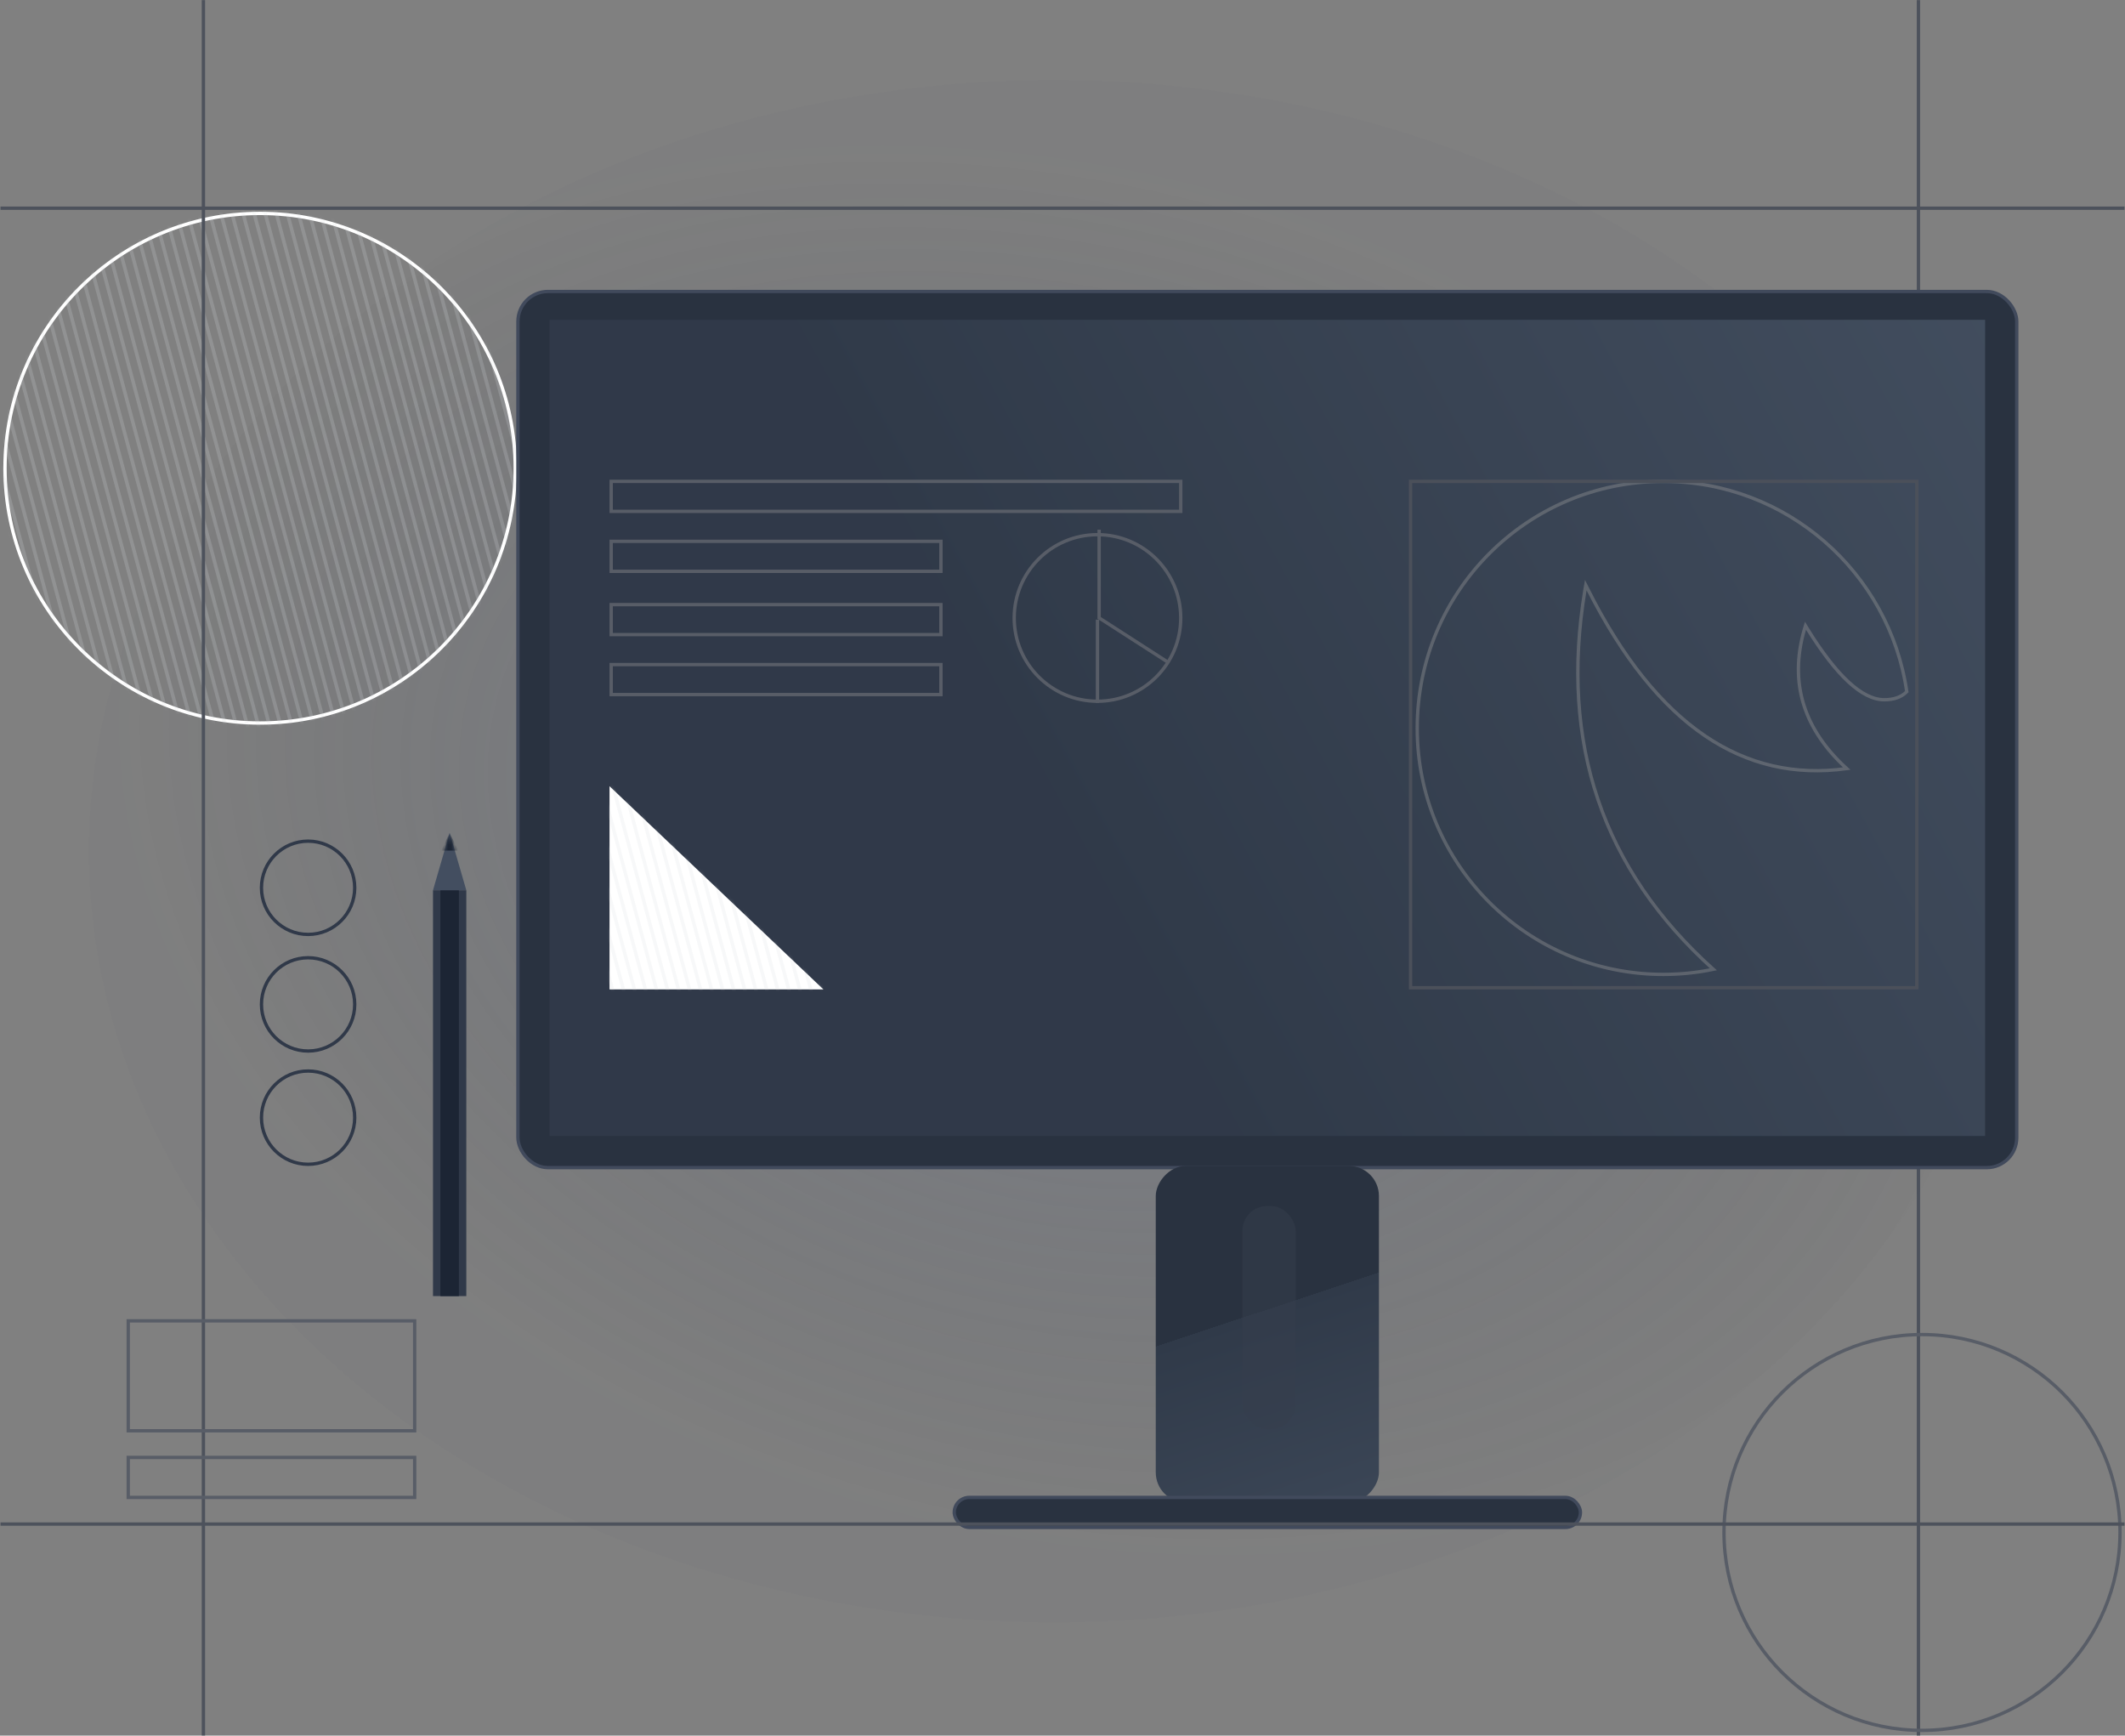 <?xml version="1.0" encoding="UTF-8"?> <svg xmlns="http://www.w3.org/2000/svg" xmlns:xlink="http://www.w3.org/1999/xlink" width="638" height="521" viewBox="0 0 638 521"><rect x="0" y="0" width="638" height="521" fill="#808080" stroke="none"/><defs><linearGradient id="prefix__d" x1="76.011%" x2="16.738%" y1="-218.125%" y2="50%"><stop offset="0%" stop-color="#5D6B7F"></stop><stop offset="100%" stop-color="#303A49"></stop><stop offset="100%" stop-color="#293240"></stop></linearGradient><linearGradient id="prefix__e" x1="233.097%" x2="35.125%" y1="-4.587%" y2="57.622%"><stop offset="0%" stop-color="#5D6B7F"></stop><stop offset="100%" stop-color="#303A49"></stop><stop offset="100%" stop-color="#303949"></stop></linearGradient><path id="prefix__f" d="M0 0L0 61 64.217 61z"></path><path id="prefix__h" d="M0 17.232L5 0 10 17.232z"></path><radialGradient id="prefix__a" cx="50%" cy="50%" r="44.674%" fx="50%" fy="50%" gradientTransform="matrix(-.215 .963 -1.08 -.378 1.147 .207)"><stop offset="0%" stop-color="#7A8AB1" stop-opacity=".588"></stop><stop offset="100%" stop-color="#202938" stop-opacity=".023"></stop></radialGradient><ellipse id="prefix__b" cx="77.097" cy="116.552" rx="77.097" ry="76.988"></ellipse></defs><g fill="none" fill-rule="evenodd"><g transform="translate(1 24)"><ellipse cx="315.35" cy="231.5" fill="url(#prefix__a)" opacity=".45" rx="289.65" ry="231.5"></ellipse><mask id="prefix__c" fill="#fff"><use xlink:href="#prefix__b"></use></mask><ellipse cx="77.097" cy="116.552" stroke="#FFF" rx="76.597" ry="76.488"></ellipse><g fill="#D9DDE0" mask="url(#prefix__c)" opacity=".2"><g><path d="M6.435 161.374L118.52 579.678l-1.034.277L5.401 161.651l1.034-.277zm3.103-.831l112.084 418.304-1.034.277L8.504 160.82l1.034-.277zm3.103-.832l112.084 418.304-1.034.277L11.607 159.99l1.034-.278zm3.103-.831l112.084 418.304-1.034.277L14.71 159.157l1.034-.277zm130.323-34.92L258.15 542.264l-1.034.277-112.084-418.304 1.034-.277zm-3.103.831l112.084 418.304-1.034.277L141.93 125.07l1.034-.278zm-3.103.832l112.084 418.304-1.034.277L138.827 125.9l1.034-.277zm-3.103.831l112.084 418.304-1.034.277-112.084-418.304 1.034-.277zm-3.103.832L245.74 545.59l-1.034.277-112.084-418.304 1.034-.277zm-3.103.831l112.084 418.304-1.034.277-112.084-418.304 1.034-.277zm-3.103.832l112.085 418.303-1.035.278-112.084-418.304 1.034-.277zm-3.103.831l112.085 418.304-1.035.277-112.084-418.304 1.034-.277zm-3.102.831l112.084 418.304-1.035.277L120.21 130.89l1.035-.278zm-3.103.832l112.084 418.304-1.035.277L117.106 131.72l1.035-.277zm-3.103.831l112.084 418.304-1.034.277-112.085-418.304 1.035-.277zm-3.103.832L224.019 551.41l-1.034.277L110.9 133.383l1.035-.277zm-3.103.831l112.084 418.304-1.034.277-112.085-418.304 1.035-.277zm-3.103.832l112.084 418.303-1.034.278-112.084-418.304 1.034-.277zm-3.103.831L214.71 553.904l-1.034.277-112.084-418.304 1.034-.277zm-3.103.831l112.084 418.304-1.034.277L98.489 136.71l1.034-.278zm-3.103.832l112.084 418.304-1.034.277L95.386 137.54l1.034-.277zm-3.103.831l112.084 418.304-1.034.277L92.283 138.371l1.034-.277zm-3.103.832L202.298 557.23l-1.034.277L89.18 139.203l1.034-.277zm-3.103.831l112.084 418.304-1.034.277L86.077 140.034l1.034-.277zm-3.103.832l112.085 418.303-1.035.278L82.974 140.866l1.034-.277zm-3.103.831L192.99 559.724l-1.035.277L79.871 141.697l1.034-.277zm-3.103.831l112.085 418.304-1.035.277L76.768 142.53l1.034-.278zm-3.102.832l112.084 418.304-1.035.277L73.665 143.36l1.035-.277zm-3.103.831L183.68 562.218l-1.034.277L70.562 144.191l1.035-.277zm-3.103.832L180.578 563.05l-1.034.277L67.459 145.023l1.035-.277zm-3.103.831l112.084 418.304-1.034.277L64.356 145.854l1.035-.277zm-3.103.832l112.084 418.303-1.034.278L61.254 146.686l1.034-.277zm-3.103.831l112.084 418.304-1.034.277L58.15 147.517l1.034-.277zm-3.103.831l112.084 418.304-1.034.277L55.048 148.35l1.034-.278zm-3.103.832l112.084 418.304-1.034.277L51.945 149.18l1.034-.277zm-3.103.831L161.96 568.038l-1.034.277L48.842 150.011l1.034-.277zm-3.103.832L158.857 568.87l-1.034.277L45.74 150.843l1.034-.277zm-3.103.831l112.084 418.304-1.034.277L42.636 151.674l1.034-.277zm-3.103.832l112.085 418.303-1.035.278L39.533 152.506l1.034-.277zm-3.103.831L149.55 571.364l-1.035.277L36.43 153.337l1.034-.277zm-3.103.831l112.085 418.304-1.035.277L33.327 154.17l1.034-.278zm-3.102.832l112.084 418.304-1.035.277L30.224 155l1.035-.277zm-3.103.831L140.24 573.858l-1.035.277L27.121 155.831l1.035-.277zm-3.103.832L137.137 574.69l-1.034.277L24.018 156.663l1.035-.277zm-3.103.831l112.084 418.304-1.034.277L20.915 157.494l1.035-.277zm-3.103.832L130.93 576.352l-1.034.278L17.813 158.326l1.034-.277zM148.718 122.667l112.084 418.304-1.034.277-112.084-418.304 1.034-.277zm3.103-.831l112.084 418.303-1.034.278-112.084-418.304 1.034-.277zm3.103-.832l112.084 418.304-1.034.277-112.085-418.304 1.035-.277zm3.103-.831L270.11 538.477l-1.034.277L156.992 120.45l1.035-.277zm130.323-34.92l112.084 418.304-1.034.277L287.315 85.53l1.035-.277zm-3.103.831L397.33 504.388l-1.034.277L284.213 86.361l1.034-.277zm-3.103.832l112.084 418.303-1.034.278L281.11 87.193l1.034-.277zm-3.103.831l112.084 418.304-1.034.277L278.007 88.024l1.034-.277zm-3.103.831l112.084 418.304-1.034.277L274.904 88.856l1.034-.278zm-3.103.832L384.92 507.714l-1.034.277L271.801 89.687l1.034-.277zm-3.103.831l112.084 418.304-1.034.277L268.698 90.518l1.034-.277zm-3.103.832l112.084 418.304-1.034.277L265.595 91.35l1.034-.277zm-3.103.831l112.085 418.304-1.035.277L262.492 92.181l1.034-.277zm-3.103.832l112.085 418.303-1.035.278L259.39 93.013l1.034-.277zm-3.103.831l112.085 418.304-1.035.277L256.286 93.844l1.034-.277zm-3.102.831l112.084 418.304-1.035.277L253.183 94.676l1.035-.278zm-3.103.832l112.084 418.304-1.034.277L250.08 95.507l1.035-.277zm-3.103.831l112.084 418.304-1.034.277L246.977 96.338l1.035-.277zm-3.103.832l112.084 418.304-1.034.277L243.874 97.17l1.035-.277zm-3.103.831L353.89 516.028l-1.034.277L240.772 98.001l1.034-.277zm-3.103.832l112.084 418.303-1.034.278L237.669 98.833l1.034-.277zm-3.103.831l112.084 418.304-1.034.277L234.566 99.664l1.034-.277zm-3.103.831l112.084 418.304-1.034.277-112.084-418.303 1.034-.278zm-3.103.832l112.084 418.304-1.034.277L228.36 101.327l1.034-.277zm-3.103.831l112.084 418.304-1.034.277-112.084-418.304 1.034-.277zm-3.103.832l112.084 418.304-1.034.277L222.154 102.99l1.034-.277zm-3.103.831L332.17 521.848l-1.035.277-112.084-418.304 1.034-.277zm-3.103.832l112.085 418.303-1.035.278-112.084-418.304 1.034-.277zm-3.103.831l112.085 418.304-1.035.277-112.084-418.304 1.034-.277zm-3.102.831L322.86 524.342l-1.035.277-112.084-418.303 1.035-.278zm-3.103.832l112.084 418.304-1.035.277L206.64 107.147l1.035-.277zm-3.103.831l112.084 418.304-1.034.277-112.085-418.304 1.035-.277zm-3.103.832l112.084 418.304-1.034.277L200.433 108.81l1.035-.277zm-3.103.831l112.084 418.304-1.034.277L197.33 109.641l1.034-.277zm-3.103.832l112.084 418.303-1.034.278-112.084-418.304 1.034-.277zm-3.103.831l112.084 418.304-1.034.277-112.084-418.304 1.034-.277zm-3.103.831L301.14 530.162l-1.034.277-112.084-418.303 1.034-.278zm-3.103.832l112.084 418.304-1.034.277-112.084-418.304 1.034-.277zm-3.103.831l112.084 418.304-1.034.277-112.084-418.304 1.034-.277zm-3.103.832l112.084 418.304-1.034.277L178.713 114.63l1.034-.277zm-3.103.831L288.73 533.488l-1.035.277L175.61 115.461l1.034-.277zm-3.103.832l112.085 418.303-1.035.278-112.084-418.304 1.034-.277zm-3.103.831l112.085 418.304-1.035.277-112.084-418.304 1.034-.277zm-3.102.831L279.42 535.982l-1.035.277-112.084-418.303 1.035-.278zm-3.103.832l112.084 418.304-1.035.277-112.084-418.304 1.035-.277zm-3.103.831l112.084 418.304-1.034.277-112.085-418.304 1.035-.277zM291.134 84.173l112.084 418.304-1.034.277L290.1 84.45l1.034-.277zm3.103-.832L406.32 501.645l-1.034.277L293.202 83.618l1.035-.277zm3.103-.831l112.084 418.304-1.034.277L296.305 82.787l1.035-.277zm3.103-.832l112.084 418.304-1.034.278L299.408 81.956l1.035-.278zm130.323-34.92L542.85 465.063l-1.034.278L429.73 47.036l1.035-.277zm-3.103.832l112.084 418.304-1.034.277L426.628 47.867l1.035-.277zm-3.103.831l112.084 418.304-1.034.277L423.526 48.7l1.034-.278zm-3.103.832L533.54 467.557l-1.034.277L420.423 49.53l1.034-.277zm-3.103.831l112.084 418.304-1.034.277L417.32 50.361l1.034-.277zm-3.103.832L527.335 469.22l-1.034.277L414.217 51.193l1.034-.277zm-3.103.831l112.084 418.304-1.034.277L411.114 52.024l1.034-.277zm-3.103.832L521.13 470.882l-1.034.278L408.011 52.856l1.034-.277zm-3.103.83l112.084 418.305-1.034.277L404.908 53.687l1.034-.277zm-3.103.832l112.085 418.304-1.035.277L401.805 54.52l1.034-.278zm-3.103.832l112.085 418.304-1.035.277L398.702 55.35l1.034-.277zm-3.103.831l112.085 418.304-1.035.277L395.6 56.181l1.034-.277zm-3.102.832L505.615 475.04l-1.035.277L392.496 57.013l1.035-.277zm-3.103.831l112.084 418.304-1.034.277L389.393 57.844l1.035-.277zm-3.103.832l112.084 418.303-1.034.278L386.29 58.676l1.035-.277zm-3.103.83l112.084 418.305-1.034.277L383.187 59.507l1.035-.277zm-3.103.832l112.084 418.304-1.034.277L380.085 60.34l1.034-.278zm-3.103.832L490.1 479.197l-1.034.277L376.982 61.17l1.034-.277zm-3.103.831l112.084 418.304-1.034.277L373.879 62.001l1.034-.277zm-3.103.832L483.894 480.86l-1.034.277L370.776 62.833l1.034-.277zm-3.103.831l112.084 418.304-1.034.277L367.673 63.664l1.034-.277zm-3.103.832l112.084 418.303-1.034.278L364.57 64.496l1.034-.277zm-3.103.83l112.084 418.305-1.034.277L361.467 65.327l1.034-.277zm-3.103.832l112.085 418.304-1.035.277L358.364 66.16l1.034-.278zm-3.103.832L468.38 485.017l-1.035.277L355.261 66.99l1.034-.277zm-3.103.831l112.085 418.304-1.035.277L352.158 67.821l1.034-.277zm-3.102.832L462.174 486.68l-1.035.277L349.055 68.653l1.035-.277zm-3.103.831L459.07 487.511l-1.035.277L345.952 69.484l1.035-.277zm-3.103.831l112.084 418.304-1.034.278L342.849 70.316l1.035-.278zm-3.103.832l112.084 418.304-1.034.277L339.746 71.147l1.035-.277zm-3.103.831l112.084 418.304-1.034.277L336.644 71.978l1.034-.277zm-3.103.832l112.084 418.304-1.034.277L333.54 72.81l1.034-.277zm-3.103.831l112.084 418.304-1.034.277L330.438 73.641l1.034-.277zm-3.103.832L440.453 492.5l-1.034.277L327.335 74.473l1.034-.277zm-3.103.831L437.35 493.331l-1.034.277L324.232 75.304l1.034-.277zm-3.103.831l112.084 418.304-1.034.278L321.13 76.136l1.034-.278zm-3.103.832l112.084 418.304-1.034.277L318.026 76.967l1.034-.277zm-3.103.831l112.085 418.304-1.035.277L314.923 77.798l1.034-.277zm-3.103.832L424.94 496.657l-1.035.277L311.82 78.63l1.034-.277zm-3.103.831l112.085 418.304-1.035.277L308.717 79.461l1.034-.277zm-3.102.832L418.733 498.32l-1.035.277L305.614 80.293l1.035-.277zm-3.103.831L415.63 499.151l-1.035.277L302.511 81.124l1.035-.277zM433.55 46.748l112.084 418.304-1.034.277L432.515 47.025l1.035-.277zm3.103-.832L548.737 464.22l-1.034.277L435.618 46.194l1.035-.278zm3.103-.831L551.84 463.389l-1.034.277L438.72 45.362l1.035-.277zm3.103-.831l112.084 418.303-1.035.278L441.824 44.53l1.035-.277zm130.323-34.92l112.084 418.303-1.034.278L572.147 9.61l1.035-.277zm-3.103.831l112.084 418.304-1.034.277L569.044 10.442l1.035-.277zm-3.103.831L679.06 429.3l-1.034.277L565.94 11.274l1.035-.278zm-3.103.832l112.084 418.304-1.034.277L562.839 12.105l1.034-.277zm-3.103.831l112.084 418.304-1.034.277L559.736 12.936l1.034-.277zm-3.103.832l112.084 418.304-1.034.277L556.633 13.768l1.034-.277zm-3.103.831l112.084 418.304-1.034.277L553.53 14.6l1.034-.277zm-3.103.832l112.084 418.303-1.034.278L550.427 15.43l1.034-.277zm-3.103.831l112.084 418.304-1.034.277L547.324 16.262l1.034-.277zm-3.103.831L657.34 435.12l-1.034.277L544.221 17.094l1.034-.278zm-3.103.832l112.085 418.304-1.035.277L541.118 17.925l1.034-.277zm-3.103.831l112.085 418.304-1.035.277L538.015 18.756l1.034-.277zm-3.103.832l112.085 418.304-1.035.277L534.912 19.588l1.034-.277zm-3.102.831l112.084 418.304-1.035.277L531.81 20.42l1.035-.277zm-3.103.832l112.084 418.303-1.034.278L528.706 21.25l1.035-.277zm-3.103.831l112.084 418.304-1.034.277L525.603 22.082l1.035-.277zm-3.103.831L635.619 440.94l-1.034.277L522.5 22.914l1.035-.278zm-3.103.832l112.084 418.304-1.034.277L519.398 23.745l1.034-.277zm-3.103.831l112.084 418.304-1.034.277L516.295 24.576l1.034-.277zm-3.103.832L626.31 443.435l-1.034.277L513.192 25.408l1.034-.277zm-3.103.831l112.084 418.304-1.034.277L510.089 26.24l1.034-.277zm-3.103.832l112.084 418.303-1.034.278L506.986 27.07l1.034-.277zm-3.103.831l112.084 418.304-1.034.277L503.883 27.902l1.034-.277zm-3.103.831L613.898 446.76l-1.034.277L500.78 28.734l1.034-.278zm-3.103.832l112.085 418.304-1.035.277L497.677 29.565l1.034-.277zm-3.103.831l112.085 418.304-1.035.277L494.574 30.396l1.034-.277zm-3.103.832L604.59 449.255l-1.035.277L491.471 31.228l1.034-.277zm-3.102.831l112.084 418.304-1.035.277L488.368 32.06l1.035-.277zm-3.103.832l112.084 418.303-1.035.278L485.265 32.89l1.035-.277zm-3.103.831L595.28 451.749l-1.034.277L482.162 33.722l1.035-.277zm-3.103.831L592.178 452.58l-1.034.277L479.059 34.554l1.035-.278zm-3.103.832l112.084 418.304-1.034.277L475.957 35.385l1.034-.277zm-3.103.831l112.084 418.304-1.034.277L472.854 36.216l1.034-.277zm-3.103.832l112.084 418.304-1.034.277L469.75 37.048l1.034-.277zm-3.103.831l112.084 418.304-1.034.277L466.648 37.88l1.034-.277zm-3.103.832l112.084 418.303-1.034.278L463.545 38.71l1.034-.277zm-3.103.831L573.56 457.569l-1.034.277L460.442 39.542l1.034-.277zm-3.103.831L570.457 458.4l-1.034.277L457.34 40.374l1.034-.278zm-3.103.832l112.085 418.304-1.035.277L454.236 41.205l1.034-.277zm-3.103.831l112.085 418.304-1.035.277L451.133 42.036l1.034-.277zm-3.103.832L561.15 460.895l-1.035.277L448.03 42.868l1.034-.277zm-3.102.831l112.084 418.304-1.035.277L444.927 43.7l1.035-.277z" transform="translate(-42.832 -105.86)"></path></g></g></g><g transform="rotate(90 318.5 318.5)"><path stroke="#4D525C" stroke-linecap="square" d="M.535 575.929L520.465 575.929M.535 61.019L520.465 61.019"></path><ellipse cx="460.021" cy="59.948" stroke="#585D67" rx="59.41" ry="59.448"></ellipse></g><path stroke="#4D525C" stroke-linecap="square" d="M0.655 62.5L637.345 62.5"></path><rect width="450" height="263" x="155.5" y="87.5" fill="#293240" stroke="#414A5C" rx="9"></rect><rect width="67" height="101" x="347" y="350" fill="url(#prefix__d)" rx="9" transform="matrix(1 0 0 -1 0 801)"></rect><rect width="16" height="67" x="373" y="362" fill="#363F4C" opacity=".486" rx="7.5"></rect><rect width="188" height="9" x="286.5" y="449.5" fill="#293240" stroke="#414A5C" rx="4.5"></rect><path fill="url(#prefix__e)" d="M165 96H596V341H165z"></path><path stroke="#585D67" d="M38.5 396.5H124.5V429.5H38.5z"></path><path stroke="#585D67" d="M38.5 437.5H124.5V449.5H38.5z" transform="matrix(1 0 0 -1 0 887)"></path><path stroke="#585D67" d="M183.5 144.5H354.5V153.5H183.5zM183.5 162.5H282.5V171.5H183.5zM183.5 181.5H282.5V190.5H183.5zM183.5 199.5H282.5V208.5H183.5z"></path><path stroke="#979797" d="M499.38 144.5c-20.414 0-38.895 8.28-52.267 21.695-13.355 13.398-21.613 31.917-21.613 52.425 0 20.401 8.27 38.871 21.639 52.241 13.37 13.37 31.84 21.639 52.241 21.639 5.147 0 10.17-.526 15.02-1.53-33.304-29.958-46.159-67.897-38.549-113.822.083-.501.168-1.001.255-1.5.226.445.454.9.685 1.357 10.261 20.312 21.957 34.943 35.105 43.875 12.811 8.703 26.997 11.982 42.557 9.84-6.405-5.851-10.683-12.182-12.846-18.984-2.254-7.093-2.212-14.704.14-22.833.104-.36.211-.716.322-1.07.19.311.385.627.583.945 8.742 14.082 16.41 21.276 23.09 21.276 2.893 0 5.147-.795 6.74-2.425-2.613-17.934-11.67-33.779-24.747-45.108-12.959-11.228-29.863-18.021-48.355-18.021z" opacity=".39"></path><path stroke="#4B505A" d="M423.5 144.5H575.5V296.5H423.5z"></path><path stroke="#4D525C" stroke-linecap="square" d="M0.655 457.5L637.345 457.5"></path><g transform="translate(183 236)"><mask id="prefix__g" fill="#fff"><use xlink:href="#prefix__f"></use></mask><use fill="#FFF" opacity=".047" xlink:href="#prefix__f"></use><g fill="#D9DDE0" mask="url(#prefix__g)" opacity=".2"><g><path d="M6.084 161.403L118.26 580.055l-1.029.276L5.054 161.68l1.03-.276zm3.087-.828L121.35 579.228l-1.03.276L8.143 160.85l1.03-.276zm3.088-.827l112.178 418.653-1.03.275L11.23 160.024l1.03-.276zm3.088-.827l112.178 418.652-1.03.276L14.318 159.196l1.029-.275zm129.687-34.75l112.178 418.653-1.03.275-112.177-418.652 1.03-.276zm-3.087.827l112.177 418.653-1.029.276-112.178-418.653 1.03-.276zm-3.088.828l112.177 418.652-1.029.276L137.83 126.102l1.029-.276zm-3.088.827L247.95 545.306l-1.03.275L134.742 126.93l1.03-.276zm-3.088.827l112.178 418.653-1.03.276-112.177-418.653 1.03-.276zm-3.088.828L241.773 546.96l-1.03.276-112.177-418.652 1.03-.276zm-3.087.827l112.177 418.653-1.029.276L125.478 129.41l1.03-.276zm-3.088.828l112.178 418.652-1.03.276-112.177-418.653 1.029-.275zm-3.088.827L232.51 549.443l-1.03.275-112.177-418.652 1.03-.276zm-3.088.827L229.422 550.27l-1.03.276-112.177-418.653 1.03-.276zm-3.087.828l112.177 418.652-1.03.276-112.177-418.652 1.03-.276zm-3.088.827l112.177 418.653-1.029.275L110.04 133.548l1.03-.276zm-3.088.827l112.178 418.653-1.03.276-112.177-418.653 1.029-.276zm-3.088.828l112.178 418.652-1.03.276-112.177-418.652 1.03-.276zm-3.088.827l112.178 418.653-1.03.276L100.777 136.03l1.03-.276zm-3.087.828l112.177 418.652-1.03.276L97.689 136.857l1.03-.275zm-3.088.827l112.177 418.653-1.029.275L94.6 137.685l1.03-.276zm-3.088.827L204.72 556.89l-1.03.276L91.513 138.512l1.029-.276zm-3.088.828l112.178 418.652-1.03.276L88.426 139.34l1.03-.275zm-3.088.827l112.178 418.653-1.03.275L85.338 140.167l1.03-.276zm-3.087.827l112.177 418.653-1.03.276L82.25 140.994l1.03-.276zm-3.088.828l112.177 418.652-1.029.276L79.161 141.822l1.03-.276zm-3.088.827l112.178 418.653-1.03.276L76.074 142.649l1.029-.276zm-3.088.828l112.178 418.652-1.03.276L72.987 143.476l1.03-.275zm-3.088.827L183.105 562.68l-1.03.275L69.899 144.304l1.03-.276zm-3.087.827l112.177 418.653-1.03.276L66.81 145.13l1.03-.276zm-3.088.828l112.177 418.652-1.029.276L63.723 145.958l1.029-.275zm-3.088.827l112.178 418.653-1.03.275L60.635 146.786l1.029-.276zm-3.088.827L170.754 565.99l-1.03.276L57.548 147.613l1.03-.276zm-3.088.828l112.178 418.652-1.03.276L54.46 148.441l1.03-.276zm-3.087.827l112.177 418.653-1.029.276L51.371 149.268l1.03-.276zm-3.088.828L161.49 568.472l-1.029.276L48.284 150.095l1.029-.275zm-3.088.827L158.403 569.3l-1.03.275L45.196 150.923l1.029-.276zm-3.088.827l112.178 418.653-1.03.276L42.109 151.75l1.03-.276zm-3.088.828l112.178 418.652-1.03.276L39.02 152.577l1.03-.275zm-3.087.827l112.177 418.653-1.029.275L35.932 153.405l1.03-.276zm-3.088.827L146.05 572.61l-1.029.276L32.845 154.232l1.029-.276zm-3.088.828l112.178 418.652-1.03.276L29.757 155.06l1.029-.276zm-3.088.827l112.178 418.653-1.03.276L26.67 155.887l1.03-.276zm-3.088.828L136.788 575.09l-1.03.276L23.582 156.714l1.03-.275zm-3.087.827L133.7 575.918l-1.029.276L20.493 157.542l1.03-.276zm-3.088.827l112.177 418.653-1.029.276L17.406 158.369l1.029-.276zM147.673 122.663L259.85 541.316l-1.03.276-112.177-418.653 1.03-.276zm3.087-.827l112.178 418.652-1.03.276-112.177-418.652 1.03-.276zm3.088-.828l112.178 418.653-1.03.276L152.82 121.284l1.03-.276zm3.088-.827l112.178 418.653-1.03.275-112.177-418.652 1.029-.276zm129.687-34.75l112.178 418.653-1.03.276L285.595 85.707l1.03-.276zm-3.087.828L395.713 504.91l-1.03.276L282.507 86.535l1.03-.276zm-3.088.827L392.625 505.74l-1.029.276L279.418 87.362l1.03-.276zm-3.088.828l112.178 418.652-1.03.276L276.331 88.189l1.029-.275zm-3.088.827L386.45 507.394l-1.03.275L273.244 89.017l1.03-.276zm-3.088.827l112.178 418.653-1.03.276L270.156 89.844l1.03-.276zm-3.087.828l112.177 418.652-1.03.276L267.068 90.671l1.03-.275zm-3.088.827l112.177 418.653-1.029.275L263.98 91.5l1.029-.276zm-3.088.827l112.178 418.653-1.03.276L260.892 92.326l1.029-.276zm-3.088.828L371.011 511.53l-1.03.276L257.805 93.154l1.03-.276zm-3.088.827l112.178 418.653-1.03.276L254.717 93.98l1.03-.276zm-3.087.828l112.177 418.652-1.03.276L251.629 94.808l1.03-.275zm-3.088.827l112.177 418.653-1.029.275L248.541 95.636l1.029-.276zm-3.088.827L358.66 514.84l-1.03.276L245.453 96.463l1.029-.276zm-3.088.828l112.178 418.652-1.03.276L242.366 97.29l1.03-.275zm-3.088.827l112.178 418.653-1.03.275L239.278 98.118l1.03-.276zm-3.087.827l112.177 418.653-1.029.276L236.189 98.945l1.03-.276zm-3.088.828l112.177 418.652-1.029.276L233.102 99.773l1.029-.276zm-3.088.827l112.178 418.653-1.03.276L230.014 100.6l1.029-.276zm-3.088.828l112.178 418.652-1.03.276-112.177-418.653 1.03-.275zm-3.088.827L337.045 520.63l-1.03.276-112.177-418.652 1.03-.276zm-3.087.827L333.957 521.46l-1.029.276L220.75 103.082l1.03-.276zm-3.088.828l112.177 418.652-1.029.276-112.177-418.653 1.029-.275zm-3.088.827l112.178 418.653-1.03.275-112.177-418.652 1.029-.276zm-3.088.827l112.178 418.653-1.03.276-112.177-418.653 1.03-.276zm-3.088.828l112.178 418.652-1.03.276L208.4 106.392l1.03-.276zm-3.087.827l112.177 418.653-1.029.276-112.178-418.653 1.03-.276zm-3.088.828L315.43 526.423l-1.029.276-112.177-418.653 1.029-.275zm-3.088.827L312.343 527.25l-1.03.276-112.177-418.652 1.03-.276zm-3.088.827l112.178 418.653-1.03.276L196.049 109.7l1.03-.276zm-3.088.828l112.178 418.652-1.03.276L192.96 110.528l1.03-.275zm-3.087.827l112.177 418.653-1.029.275-112.178-418.652 1.03-.276zm-3.088.827L299.992 530.56l-1.03.276-112.177-418.653 1.029-.276zm-3.088.828l112.178 418.652-1.03.276-112.177-418.652 1.03-.276zm-3.088.827l112.178 418.653-1.03.275L180.61 113.838l1.03-.276zm-3.088.827l112.178 418.653-1.03.276-112.177-418.653 1.03-.276zm-3.087.828L287.64 533.869l-1.029.276-112.178-418.652 1.03-.276zm-3.088.827l112.178 418.653-1.03.276L171.346 116.32l1.029-.276zm-3.088.828l112.178 418.652-1.03.276-112.177-418.653 1.03-.275zm-3.088.827l112.178 418.653-1.03.275L165.17 117.975l1.03-.276zm-3.087.827L275.289 537.18l-1.03.276-112.177-418.653 1.03-.276zm-3.088.828L272.2 538.006l-1.029.276L158.994 119.63l1.03-.276zM289.394 84.137L401.57 502.789l-1.029.276L288.365 84.413l1.029-.276zm3.088-.827l112.177 418.652-1.029.276L291.452 83.585l1.03-.275zm3.087-.828l112.178 418.653-1.03.276L294.54 82.758l1.03-.276zm3.088-.827l112.178 418.652-1.03.276L297.629 81.931l1.03-.276zm129.688-34.75l112.177 418.653-1.029.276L427.315 47.18l1.03-.276zm-3.088.828l112.177 418.652-1.029.276L424.228 48.008l1.029-.275zm-3.088.827l112.178 418.652-1.03.276L421.14 48.836l1.03-.276zm-3.088.827L531.26 468.04l-1.03.276L418.053 49.663l1.03-.276zm-3.088.828l112.178 418.652-1.03.276L414.965 50.49l1.03-.275zm-3.087.827l112.177 418.653-1.029.275L411.876 51.318l1.03-.276zm-3.088.827l112.178 418.653-1.03.276L408.79 52.145l1.029-.276zm-3.088.828l112.178 418.652-1.03.276L405.701 52.973l1.03-.276zm-3.088.827L515.82 472.177l-1.03.275L402.614 53.8l1.03-.276zm-3.088.827l112.178 418.653-1.03.276L399.526 54.627l1.03-.276zm-3.087.828L509.644 473.83l-1.029.276L396.437 55.455l1.03-.276zm-3.088.827L506.557 474.66l-1.03.276L393.35 56.282l1.029-.276zm-3.088.828L503.47 475.486l-1.03.276L390.262 57.109l1.03-.275zm-3.088.827l112.178 418.653-1.03.275L387.175 57.937l1.03-.276zm-3.087.827l112.177 418.653-1.03.276L384.087 58.764l1.03-.276zm-3.088.828l112.177 418.652-1.029.276L380.998 59.592l1.03-.276zm-3.088.827l112.178 418.653-1.03.275L377.911 60.42l1.029-.276zm-3.088.827L488.03 479.623l-1.03.276L374.823 61.246l1.03-.276zm-3.088.828L484.942 480.45l-1.03.276L371.736 62.074l1.03-.276zm-3.087.827l112.177 418.653-1.03.276L368.648 62.9l1.03-.276zm-3.088.828l112.177 418.652-1.029.276L365.56 63.728l1.03-.275zm-3.088.827l112.178 418.653-1.03.275L362.472 64.556l1.029-.276zm-3.088.827L472.591 483.76l-1.03.276L359.385 65.383l1.03-.276zm-3.088.828l112.178 418.652-1.03.276L356.297 66.21l1.03-.275zm-3.087.827l112.177 418.653-1.03.275L353.209 67.038l1.03-.276zm-3.088.827l112.177 418.653-1.029.276L350.12 67.865l1.03-.276zm-3.088.828L460.24 487.069l-1.03.276L347.033 68.693l1.029-.276zm-3.088.827l112.178 418.653-1.03.276L343.946 69.52l1.03-.276zm-3.088.828l112.178 418.652-1.03.276L340.858 70.347l1.03-.275zm-3.087.827l112.177 418.653-1.03.275L337.77 71.175l1.03-.276zm-3.088.827L447.888 490.38l-1.029.276L334.682 72.002l1.029-.276zm-3.088.828l112.178 418.652-1.03.276L331.594 72.83l1.029-.275zm-3.088.827l112.178 418.653-1.03.275L328.507 73.657l1.03-.276zm-3.088.827l112.178 418.653-1.03.276L325.419 74.484l1.03-.276zm-3.087.828l112.177 418.652-1.029.276L322.33 75.312l1.03-.276zm-3.088.827l112.177 418.653-1.029.276L319.243 76.139l1.029-.276zm-3.088.828l112.178 418.652-1.03.276L316.155 76.966l1.029-.275zm-3.088.827L426.274 496.17l-1.03.276L313.068 77.794l1.03-.276zm-3.088.827l112.178 418.653-1.03.276L309.98 78.62l1.03-.276zm-3.087.828l112.177 418.652-1.029.276L306.891 79.448l1.03-.275zm-3.088.827L417.01 498.653l-1.029.275L303.804 80.276l1.029-.276zm-3.088.827L413.923 499.48l-1.03.276L300.716 81.103l1.029-.276zM431.115 46.68l112.178 418.653-1.03.276L430.087 46.957l1.03-.276zm3.088-.827l112.178 418.653-1.03.276L433.174 46.129l1.029-.276zm3.088-.827l112.177 418.653-1.029.275L436.261 45.302l1.03-.276zm3.088-.827L552.556 462.85l-1.03.276L439.35 44.474l1.03-.275zm129.687-34.75l112.178 418.653-1.03.275L569.037 9.725l1.029-.276zm-3.088.827L679.156 428.93l-1.03.276L565.95 10.552l1.03-.276zm-3.088.828l112.178 418.652-1.03.276L562.862 11.38l1.03-.276zm-3.087.827L672.98 430.584l-1.03.275L559.774 12.207l1.03-.276zm-3.088.827l112.177 418.653-1.029.276L556.686 13.034l1.029-.276zm-3.088.828l112.178 418.652-1.03.276L553.598 13.862l1.029-.276zm-3.088.827l112.178 418.653-1.03.276L550.51 14.689l1.03-.276zm-3.088.828L660.63 433.893l-1.03.276L547.423 15.516l1.03-.275zm-3.087.827L657.54 434.721l-1.029.275L544.334 16.344l1.03-.276zm-3.088.827l112.177 418.653-1.029.276L541.247 17.17l1.029-.276zm-3.088.828l112.178 418.652-1.03.276L538.16 18l1.029-.276zm-3.088.827l112.178 418.653-1.03.275L535.072 18.826l1.03-.276zm-3.088.827L645.19 438.03l-1.03.276L531.984 19.653l1.03-.276zm-3.087.828l112.177 418.652-1.029.276L528.895 20.481l1.03-.276zm-3.088.827l112.177 418.653-1.029.276L525.808 21.308l1.029-.276zm-3.088.828l112.178 418.652-1.03.276L522.72 22.135l1.029-.275zm-3.088.827L632.84 441.34l-1.03.275L519.633 22.963l1.03-.276zm-3.088.827l112.178 418.653-1.03.276L516.545 23.79l1.03-.276zm-3.087.828l112.177 418.652-1.029.276L513.456 24.617l1.03-.275zm-3.088.827l112.177 418.653-1.029.275L510.37 25.445l1.029-.276zm-3.088.827L620.488 444.65l-1.03.276L507.281 26.272l1.029-.276zm-3.088.828L617.4 445.476l-1.03.276L504.194 27.1l1.03-.276zm-3.088.827l112.178 418.653-1.03.276L501.106 27.927l1.03-.276zm-3.087.828L611.224 447.13l-1.029.276L498.017 28.754l1.03-.275zm-3.088.827l112.177 418.653-1.029.275L494.93 29.582l1.029-.276zm-3.088.827L605.05 448.786l-1.03.276L491.842 30.409l1.03-.276zm-3.088.828l112.178 418.652-1.03.276L488.755 31.236l1.03-.275zm-3.088.827l112.178 418.653-1.03.275L485.667 32.064l1.03-.276zm-3.087.827l112.177 418.653-1.029.276L482.578 32.89l1.03-.276zm-3.088.828l112.178 418.652-1.03.276L479.491 33.72l1.029-.276zm-3.088.827L589.61 452.923l-1.03.276L476.403 34.546l1.03-.276zm-3.088.828L586.522 453.75l-1.03.276L473.316 35.373l1.03-.275zm-3.087.827l112.177 418.652-1.03.276L470.228 36.201l1.03-.276zm-3.088.827l112.177 418.653-1.029.276L467.14 37.028l1.03-.276zm-3.088.828l112.178 418.652-1.03.276L464.052 37.855l1.029-.275zm-3.088.827L574.171 457.06l-1.03.275L460.964 38.683l1.03-.276zm-3.088.827l112.178 418.653-1.03.276L457.877 39.51l1.03-.276zm-3.087.828l112.177 418.652-1.03.276L454.789 40.338l1.03-.276zm-3.088.827l112.177 418.653-1.029.276L451.7 41.165l1.03-.276zm-3.088.828L561.82 460.369l-1.03.276L448.613 41.992l1.029-.275zm-3.088.827l112.178 418.652-1.03.276L445.525 42.82l1.03-.276zm-3.088.827l112.178 418.653-1.03.276L442.438 43.647l1.03-.276z" transform="translate(-51.148 -162.667)"></path></g></g></g><circle cx="329.5" cy="185.5" r="25" stroke="#585D67"></circle><path stroke="#585D67" d="M330 159L330 185.486 351 199M329.5 186L329.5 211"></path><g transform="translate(130 250)"><path fill="#303949" d="M0 17.232H10V139.064H0z"></path><path fill="#1C2534" d="M2.222 17.232H7.778V139.064H2.222z"></path><mask id="prefix__i" fill="#fff"><use xlink:href="#prefix__h"></use></mask><use fill="#434E60" xlink:href="#prefix__h"></use><path fill="#1C2534" d="M2.463 5.344L5 0 7.621 5.344z" mask="url(#prefix__i)"></path></g><circle cx="92.5" cy="266.5" r="14" stroke="#303949"></circle><circle cx="92.5" cy="301.5" r="14" stroke="#303949"></circle><circle cx="92.5" cy="335.5" r="14" stroke="#303949"></circle></g></svg> 
